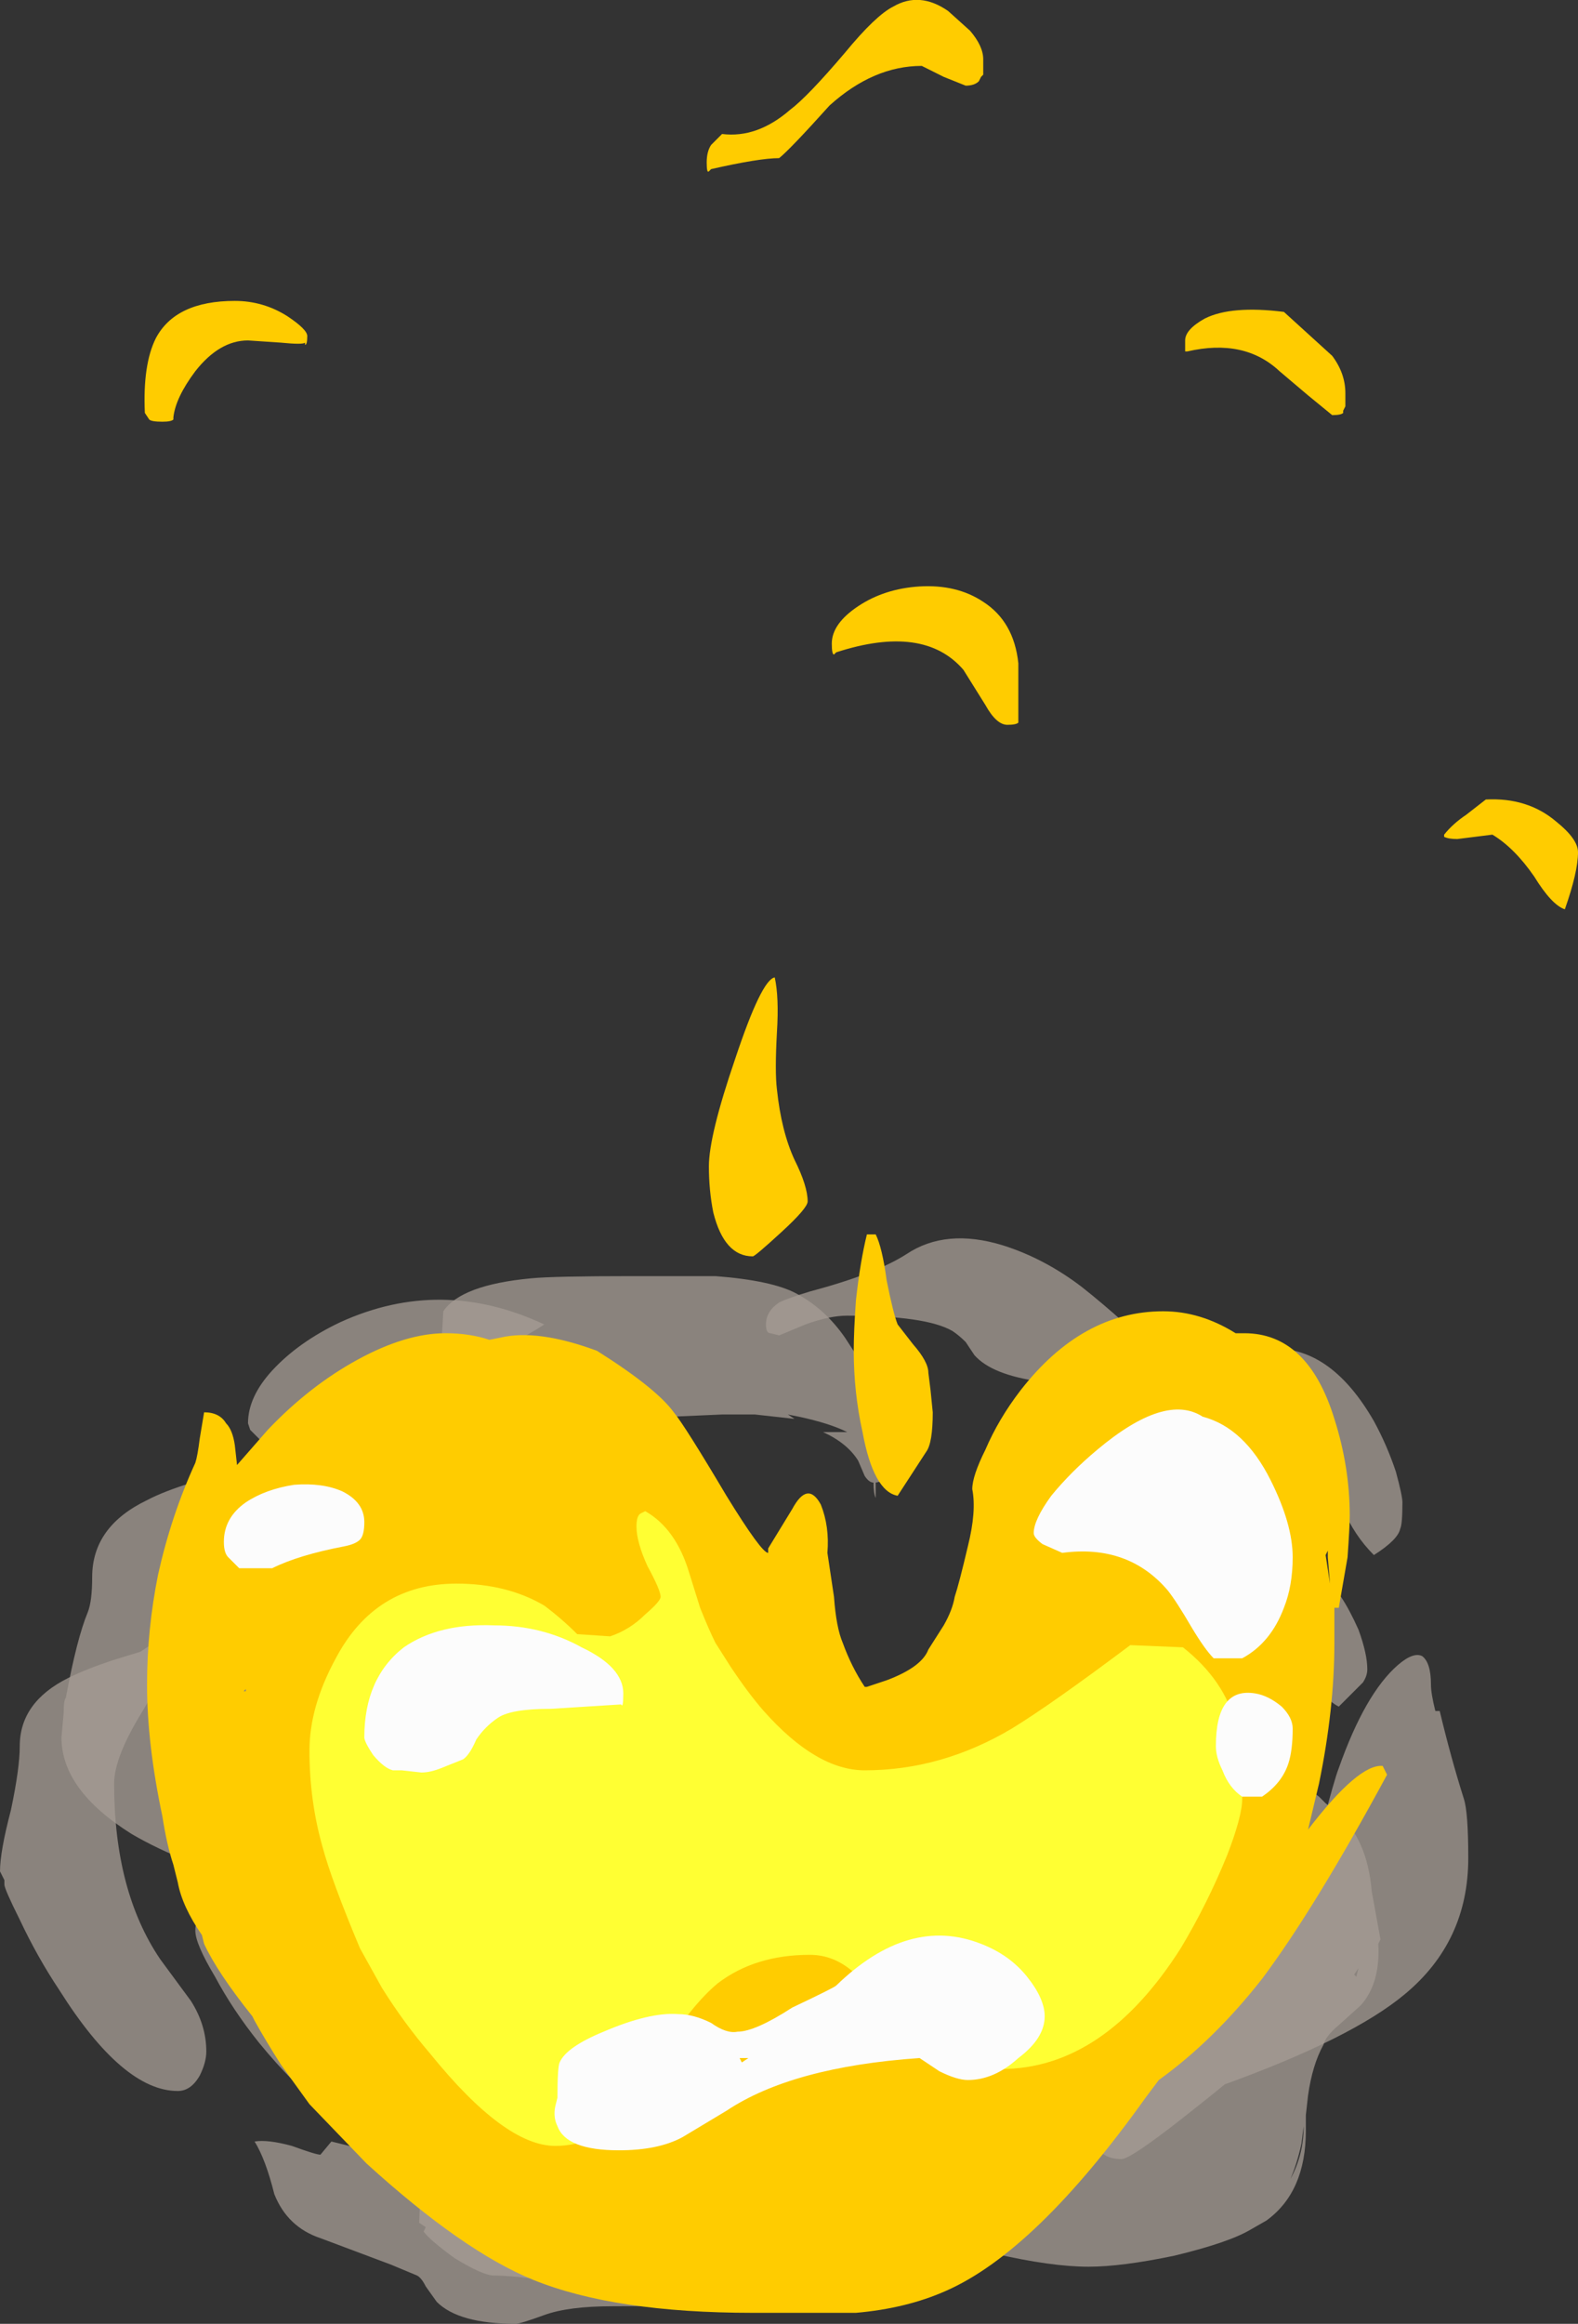 <?xml version="1.0" encoding="UTF-8" standalone="no"?>
<svg xmlns:ffdec="https://www.free-decompiler.com/flash" xmlns:xlink="http://www.w3.org/1999/xlink" ffdec:objectType="shape" height="52.9px" width="35.95px" xmlns="http://www.w3.org/2000/svg">
  <rect width="100%" height="100%" fill="#333333" stroke="none"/>
  <g transform="matrix(1.0, 0.0, 0.0, 1.0, 15.75, 54.3)">
    <path d="M15.55 -21.95 Q15.85 -21.4 16.05 -20.8 16.2 -20.25 16.2 -20.1 16.2 -19.6 16.15 -19.5 16.1 -19.25 15.55 -18.9 15.1 -19.35 14.85 -19.95 14.65 -20.3 14.4 -21.1 14.15 -21.85 12.8 -22.4 L11.9 -22.8 Q11.55 -22.95 11.55 -23.05 11.55 -23.15 12.35 -23.35 L13.3 -23.6 Q14.6 -23.6 15.55 -21.95 M12.7 -20.25 Q12.65 -20.15 12.5 -20.15 12.05 -20.35 11.2 -21.3 10.45 -22.2 9.6 -22.55 9.35 -22.7 7.95 -22.85 6.85 -23.0 6.45 -23.45 L6.25 -23.75 Q6.1 -23.9 5.95 -24.0 5.35 -24.35 3.55 -24.35 3.15 -24.35 2.6 -24.15 L2.0 -23.9 1.8 -23.95 Q1.7 -23.95 1.7 -24.15 1.7 -24.45 2.0 -24.65 2.2 -24.75 2.7 -24.9 4.2 -25.3 4.9 -25.75 5.8 -26.35 7.1 -25.95 8.05 -25.65 8.9 -25.0 9.85 -24.25 10.9 -23.2 12.15 -21.9 12.7 -21.15 L12.7 -20.25 M14.2 -17.1 Q14.2 -17.9 14.35 -18.1 14.55 -18.25 14.8 -17.95 15.0 -17.65 15.2 -17.2 15.4 -16.65 15.4 -16.3 15.4 -16.15 15.3 -16.0 L14.75 -15.45 Q14.35 -15.65 14.2 -16.25 14.2 -16.45 14.2 -17.1 M17.05 -15.35 Q17.3 -14.3 17.6 -13.35 17.7 -13.05 17.7 -12.0 17.7 -10.1 16.25 -8.9 15.05 -7.9 12.15 -6.85 11.85 -6.6 11.15 -6.05 10.0 -5.15 9.8 -5.15 9.35 -5.15 9.2 -5.5 9.15 -5.6 9.15 -5.8 9.9 -6.3 10.85 -7.2 12.8 -9.0 13.9 -11.25 14.1 -11.7 14.35 -12.65 14.65 -13.8 14.75 -14.05 15.35 -15.75 16.1 -16.4 16.45 -16.7 16.65 -16.6 16.85 -16.45 16.85 -15.95 16.85 -15.75 16.95 -15.35 L17.05 -15.35 M10.55 -8.9 Q11.0 -9.45 11.95 -9.5 L12.0 -9.3 Q11.95 -9.15 11.3 -8.5 10.65 -7.8 10.5 -7.8 L10.25 -7.85 10.2 -7.8 10.2 -8.0 Q10.2 -8.5 10.55 -8.9 M4.3 -3.2 Q4.3 -2.35 2.9 -2.05 1.7 -1.8 -1.8 -1.8 -2.8 -1.8 -3.35 -1.6 -3.9 -1.4 -4.0 -1.4 -5.3 -1.4 -5.8 -1.9 L-6.05 -2.25 Q-6.15 -2.45 -6.25 -2.5 L-6.85 -2.75 -8.45 -3.35 Q-9.2 -3.6 -9.5 -4.35 -9.7 -5.15 -9.95 -5.55 -9.65 -5.6 -9.1 -5.45 -8.55 -5.25 -8.45 -5.25 L-8.2 -5.55 Q-6.95 -5.25 -6.85 -5.15 -6.7 -5.05 -6.85 -4.8 -6.85 -4.65 -3.65 -3.7 -0.4 -2.75 0.45 -2.75 1.55 -2.75 2.65 -3.05 3.75 -3.4 4.2 -3.4 4.25 -3.35 4.3 -3.35 L4.3 -3.2 M-8.0 -24.2 Q-5.7 -25.25 -3.35 -24.15 -4.7 -23.25 -9.7 -21.4 -9.9 -21.6 -10.05 -21.75 L-10.1 -21.9 Q-10.1 -22.5 -9.55 -23.1 -8.95 -23.75 -8.0 -24.2 M-6.85 -19.85 L-6.6 -19.8 Q-6.5 -19.75 -6.5 -19.6 -6.5 -19.4 -6.55 -19.4 L-6.65 -19.35 -6.85 -19.3 -7.1 -19.3 Q-7.2 -19.35 -7.2 -19.55 -7.2 -19.7 -7.05 -19.8 L-6.85 -19.85 M-10.3 -20.8 Q-10.3 -20.95 -10.25 -21.0 L-10.0 -21.1 Q-9.85 -21.05 -9.75 -20.95 -9.7 -20.85 -9.7 -20.7 -9.8 -20.55 -10.0 -20.5 L-10.25 -20.55 Q-10.3 -20.6 -10.3 -20.8 M-12.5 -15.35 Q-13.15 -14.3 -13.15 -13.7 -13.15 -11.25 -12.1 -9.7 L-11.4 -8.75 Q-11.05 -8.2 -11.05 -7.6 -11.05 -7.35 -11.2 -7.05 -11.4 -6.7 -11.7 -6.7 -12.95 -6.7 -14.4 -9.0 -14.9 -9.75 -15.3 -10.6 -15.65 -11.3 -15.65 -11.4 L-15.65 -11.5 -15.75 -11.7 Q-15.75 -12.15 -15.5 -13.1 -15.3 -14.05 -15.3 -14.55 -15.3 -15.55 -14.2 -16.1 -13.8 -16.3 -13.2 -16.5 L-12.55 -16.7 -12.1 -17.0 Q-11.95 -16.95 -11.9 -16.9 -11.85 -16.85 -11.85 -16.65 -11.85 -16.45 -12.5 -15.35 M-11.2 -10.7 L-11.0 -10.85 Q-8.15 -8.1 -7.05 -5.95 L-7.1 -5.95 Q-7.1 -5.9 -7.2 -5.85 -8.25 -5.85 -9.85 -7.8 -10.45 -8.55 -10.85 -9.3 -11.3 -10.05 -11.3 -10.35 -11.3 -10.55 -11.2 -10.7" fill="#a69d95" fill-opacity="0.753" fill-rule="evenodd" stroke="none"/>
    <path d="M12.95 -18.35 Q12.75 -17.25 11.9 -16.55 11.75 -16.55 11.7 -16.6 L11.8 -16.75 11.75 -16.75 11.35 -16.7 11.3 -16.7 10.95 -16.75 Q10.8 -16.8 10.75 -16.95 10.65 -17.05 10.65 -17.15 10.65 -17.3 10.75 -17.5 L10.9 -17.75 Q11.0 -17.95 11.0 -18.05 11.0 -18.45 10.7 -18.6 10.55 -18.7 10.1 -18.75 9.65 -18.85 9.45 -19.0 9.15 -19.2 9.15 -19.7 8.95 -19.85 8.85 -20.05 L8.7 -20.0 8.6 -20.0 8.4 -19.85 8.1 -19.55 8.0 -19.55 Q7.95 -19.6 7.9 -19.7 7.7 -19.7 7.65 -19.75 7.65 -19.8 7.65 -20.05 7.65 -20.8 8.25 -21.15 8.55 -21.3 8.9 -21.3 L9.2 -21.3 9.4 -21.2 9.75 -20.95 9.75 -20.2 Q10.4 -19.7 11.85 -19.7 13.15 -19.55 12.95 -18.35 M13.0 -14.2 Q13.15 -14.1 13.3 -14.0 14.05 -13.6 14.3 -13.4 L14.45 -13.25 14.7 -13.05 Q15.4 -12.45 15.5 -11.25 L15.7 -10.15 15.65 -10.05 Q15.7 -9.15 15.25 -8.65 L14.75 -8.2 Q14.45 -7.95 14.4 -7.75 14.15 -7.3 14.05 -6.6 L14.0 -6.15 14.0 -5.8 Q14.0 -4.4 13.1 -3.75 L12.75 -3.55 Q12.25 -3.25 11.0 -2.95 9.8 -2.7 9.05 -2.7 8.2 -2.7 6.9 -3.0 5.8 -3.3 5.2 -3.35 4.7 -3.3 4.25 -3.15 3.8 -3.0 2.95 -2.65 1.8 -2.15 0.8 -2.0 0.3 -1.9 -0.1 -1.9 L-2.1 -2.2 Q-3.85 -2.5 -4.5 -2.5 -4.75 -2.5 -5.4 -2.9 -5.95 -3.3 -6.1 -3.5 L-6.05 -3.6 -6.2 -3.7 -6.15 -5.05 -6.1 -6.2 Q-6.9 -6.75 -7.55 -7.25 -8.75 -8.2 -8.75 -8.8 -8.75 -9.6 -8.25 -10.15 -7.75 -10.7 -7.15 -10.75 L-7.1 -10.75 Q-7.05 -10.75 -7.05 -10.6 L-6.8 -10.6 Q-7.15 -8.55 -4.1 -6.65 -3.15 -6.05 -2.0 -5.6 L-2.15 -5.75 -1.9 -5.8 Q-1.45 -5.5 -0.5 -5.25 L0.4 -5.05 1.2 -5.15 2.15 -5.3 2.75 -5.25 3.05 -5.25 5.25 -5.05 Q6.1 -5.05 7.55 -5.85 9.1 -6.65 9.8 -6.75 11.05 -6.9 12.35 -9.25 13.0 -10.45 13.4 -11.65 13.4 -13.45 12.3 -14.2 11.95 -14.45 11.5 -14.6 L11.05 -14.75 11.1 -14.9 11.45 -14.95 Q11.75 -14.95 12.15 -14.75 L12.15 -14.8 12.2 -14.75 Q12.55 -14.55 12.95 -14.2 L13.0 -14.2 M2.4 -24.85 Q3.05 -24.5 3.5 -23.85 3.95 -23.15 4.15 -22.9 L4.2 -22.85 Q4.55 -22.65 4.65 -22.15 4.8 -21.6 4.5 -21.3 4.6 -20.95 4.55 -20.65 L4.45 -20.6 4.2 -20.55 4.2 -20.2 Q4.15 -20.3 4.15 -20.55 4.05 -20.55 3.95 -20.7 L3.8 -21.05 Q3.55 -21.45 3.0 -21.7 L3.55 -21.7 Q3.15 -21.9 2.45 -22.05 L2.2 -22.1 2.35 -22.0 1.45 -22.1 0.7 -22.1 -0.45 -22.05 -0.8 -21.95 Q-1.4 -21.75 -2.0 -21.5 -2.3 -21.25 -2.65 -20.95 L-2.65 -20.85 Q-2.65 -19.7 -4.45 -19.25 L-5.9 -19.05 -7.05 -18.85 Q-8.4 -18.5 -9.2 -17.85 -9.45 -17.7 -10.05 -16.05 -10.65 -14.35 -10.65 -13.7 -10.65 -12.4 -10.3 -11.95 -10.2 -11.8 -10.0 -11.7 L-9.65 -11.5 -9.9 -11.45 Q-11.55 -11.85 -12.75 -12.55 -14.35 -13.55 -14.35 -14.75 L-14.3 -15.3 Q-14.3 -15.6 -14.25 -15.65 -14.0 -17.0 -13.75 -17.6 -13.65 -17.85 -13.65 -18.4 -13.65 -19.55 -12.4 -20.15 -11.65 -20.55 -9.65 -21.0 -7.65 -21.45 -6.95 -21.85 -5.7 -22.45 -5.7 -23.6 L-5.65 -24.45 Q-5.25 -25.05 -3.65 -25.2 -3.15 -25.25 -1.35 -25.25 L0.55 -25.25 Q1.85 -25.15 2.4 -24.85 M15.15 -9.3 L15.2 -9.5 15.1 -9.35 15.15 -9.3 M13.65 -4.7 Q13.95 -5.25 13.95 -5.9 L13.9 -5.5 Q13.8 -5.05 13.65 -4.7" fill="#a69d95" fill-opacity="0.753" fill-rule="evenodd" stroke="none"/>
    <path d="M13.5 -47.2 L14.6 -46.2 Q14.9 -45.8 14.9 -45.35 L14.9 -45.05 14.85 -44.95 14.85 -44.9 Q14.8 -44.85 14.6 -44.85 L14.05 -45.3 13.4 -45.85 Q12.6 -46.6 11.3 -46.3 L11.25 -46.3 11.25 -46.55 Q11.25 -46.8 11.7 -47.05 12.3 -47.35 13.5 -47.2 M6.35 -53.6 Q6.65 -53.25 6.65 -52.95 L6.65 -52.6 6.6 -52.55 6.55 -52.45 Q6.45 -52.35 6.25 -52.35 L5.75 -52.55 5.25 -52.8 Q4.15 -52.8 3.15 -51.9 2.25 -50.9 2.0 -50.7 1.55 -50.7 0.45 -50.45 L0.4 -50.4 Q0.35 -50.35 0.35 -50.6 0.35 -50.85 0.45 -51.0 L0.7 -51.25 Q1.5 -51.15 2.25 -51.8 2.65 -52.1 3.5 -53.1 4.2 -53.95 4.6 -54.15 5.2 -54.5 5.85 -54.05 L6.35 -53.6 M7.2 -37.8 Q6.95 -37.8 6.7 -38.25 L6.2 -39.05 Q5.3 -40.1 3.3 -39.45 L3.25 -39.4 Q3.2 -39.4 3.2 -39.65 3.2 -40.1 3.8 -40.5 4.4 -40.9 5.2 -40.95 6.05 -41.0 6.65 -40.6 7.35 -40.15 7.45 -39.2 L7.45 -37.85 Q7.4 -37.8 7.2 -37.8 M1.95 -29.5 Q2.05 -28.55 2.35 -27.9 2.65 -27.3 2.65 -26.95 2.65 -26.8 2.05 -26.25 1.45 -25.7 1.4 -25.7 0.75 -25.7 0.5 -26.7 0.4 -27.2 0.4 -27.75 0.4 -28.45 1.0 -30.2 1.6 -32.0 1.9 -32.05 2.0 -31.6 1.95 -30.8 1.9 -29.9 1.95 -29.5 M18.1 -36.1 Q19.05 -36.15 19.7 -35.6 20.2 -35.2 20.2 -34.9 20.2 -34.45 19.9 -33.6 19.6 -33.7 19.2 -34.35 18.75 -35.0 18.25 -35.3 L17.45 -35.2 Q17.25 -35.2 17.15 -35.25 L17.15 -35.3 Q17.35 -35.55 17.65 -35.75 L18.1 -36.1 M12.6 -23.95 Q14.05 -23.95 14.65 -22.0 15.0 -20.9 15.0 -19.8 15.0 -19.55 14.95 -18.85 L14.75 -17.7 14.65 -17.7 14.65 -16.9 Q14.65 -15.4 14.3 -13.7 L14.05 -12.65 Q15.2 -14.15 15.75 -14.1 L15.85 -13.9 Q14.2 -10.85 13.0 -9.25 11.9 -7.85 10.65 -6.95 L10.35 -6.55 Q7.85 -3.05 5.8 -2.15 4.9 -1.75 3.75 -1.65 3.3 -1.65 1.4 -1.65 -1.75 -1.65 -3.6 -2.4 -5.2 -3.05 -7.4 -5.05 L-8.7 -6.4 -9.35 -7.3 Q-9.7 -7.85 -9.95 -8.3 L-10.0 -8.4 Q-10.8 -9.4 -11.1 -10.05 L-11.15 -10.25 Q-11.6 -10.9 -11.7 -11.45 L-11.8 -11.85 Q-11.95 -12.3 -12.05 -12.95 -12.4 -14.6 -12.4 -15.95 -12.4 -17.2 -12.15 -18.45 -11.85 -19.8 -11.3 -21.0 -11.25 -21.15 -11.2 -21.55 L-11.1 -22.15 Q-10.75 -22.15 -10.6 -21.9 -10.45 -21.75 -10.4 -21.4 L-10.35 -20.95 -9.65 -21.75 Q-8.7 -22.75 -7.6 -23.35 -6.5 -23.95 -5.6 -23.95 -5.05 -23.95 -4.6 -23.8 L-4.35 -23.85 Q-3.5 -24.05 -2.15 -23.55 -0.8 -22.7 -0.4 -22.15 -0.15 -21.85 0.8 -20.25 1.6 -18.95 1.75 -18.95 L1.75 -19.05 2.3 -19.95 Q2.65 -20.6 2.95 -20.05 3.15 -19.55 3.1 -18.95 L3.25 -17.95 Q3.3 -17.25 3.45 -16.9 3.65 -16.35 3.95 -15.9 L4.0 -15.9 4.45 -16.05 Q5.25 -16.35 5.4 -16.75 L5.75 -17.3 Q5.95 -17.65 6.0 -17.95 6.1 -18.25 6.3 -19.1 6.5 -19.9 6.4 -20.4 6.4 -20.7 6.7 -21.3 7.0 -22.0 7.5 -22.65 8.9 -24.45 10.75 -24.45 11.6 -24.45 12.4 -23.95 L12.6 -23.95 M14.45 -18.9 L14.55 -18.25 14.5 -18.85 14.5 -19.0 14.45 -18.9 M4.45 -25.15 Q4.6 -24.4 4.7 -24.15 L5.05 -23.7 Q5.4 -23.3 5.4 -23.05 L5.45 -22.65 5.5 -22.15 Q5.5 -21.45 5.35 -21.25 L4.7 -20.25 Q4.15 -20.35 3.9 -21.7 3.7 -22.6 3.7 -23.55 3.7 -24.0 3.75 -24.7 3.85 -25.6 4.0 -26.2 L4.2 -26.2 Q4.35 -25.9 4.45 -25.15 M-10.1 -46.55 Q-10.75 -46.55 -11.3 -45.85 -11.75 -45.25 -11.8 -44.8 L-11.8 -44.75 Q-11.85 -44.7 -12.05 -44.7 -12.3 -44.7 -12.35 -44.75 L-12.45 -44.9 Q-12.5 -46.0 -12.2 -46.6 -11.75 -47.45 -10.4 -47.45 -9.75 -47.45 -9.2 -47.1 -8.75 -46.8 -8.75 -46.65 -8.75 -46.45 -8.8 -46.45 L-8.8 -46.5 Q-8.85 -46.45 -9.35 -46.5 L-10.1 -46.55 M-10.15 -15.8 L-10.15 -15.85 -10.2 -15.8 -10.15 -15.8" fill="#ffcc00" fill-rule="evenodd" stroke="none"/>
    <path d="M0.9 -16.35 Q1.3 -15.75 1.65 -15.35 2.85 -14.0 3.95 -14.0 5.7 -14.0 7.3 -14.95 8.2 -15.5 10.0 -16.85 L11.2 -16.8 Q12.15 -16.05 12.4 -15.05 12.55 -14.55 12.55 -13.35 12.55 -12.95 12.2 -12.05 11.75 -10.95 11.15 -9.95 9.4 -7.2 7.05 -7.2 5.6 -7.2 4.5 -8.5 L3.7 -9.4 Q3.25 -9.8 2.7 -9.8 1.45 -9.8 0.6 -9.15 0.0 -8.65 -0.65 -7.6 -1.35 -6.4 -1.65 -6.1 -2.25 -5.45 -3.1 -5.45 -4.25 -5.45 -5.95 -7.55 -6.55 -8.25 -7.05 -9.05 L-7.55 -9.95 Q-8.2 -11.5 -8.4 -12.25 -8.7 -13.3 -8.7 -14.45 -8.7 -15.45 -8.1 -16.55 -7.2 -18.25 -5.35 -18.25 -4.2 -18.25 -3.35 -17.75 -2.95 -17.45 -2.6 -17.1 L-1.85 -17.05 Q-1.4 -17.2 -1.05 -17.55 -0.7 -17.85 -0.7 -17.95 -0.7 -18.1 -1.0 -18.65 -1.25 -19.2 -1.25 -19.55 -1.25 -19.8 -1.15 -19.85 L-1.05 -19.9 Q-0.35 -19.5 -0.05 -18.5 L0.2 -17.7 Q0.4 -17.2 0.55 -16.9 L0.9 -16.35" fill="#ffff33" fill-rule="evenodd" stroke="none"/>
    <path d="M11.9 -16.55 Q11.7 -16.75 11.4 -17.25 11.05 -17.85 10.85 -18.1 9.95 -19.15 8.45 -18.95 L8.0 -19.15 Q7.8 -19.3 7.8 -19.4 7.8 -19.7 8.2 -20.25 8.65 -20.8 9.25 -21.3 10.8 -22.6 11.65 -22.05 12.6 -21.8 13.2 -20.6 13.7 -19.6 13.7 -18.85 13.7 -18.2 13.5 -17.7 13.2 -16.9 12.55 -16.55 L11.9 -16.55 M13.45 -15.45 Q13.7 -15.2 13.7 -14.95 13.7 -14.45 13.6 -14.15 13.45 -13.7 13.0 -13.4 L12.55 -13.4 Q12.25 -13.6 12.1 -14.0 11.95 -14.3 11.95 -14.55 11.95 -15.9 12.85 -15.75 13.15 -15.7 13.45 -15.45 M8.05 -8.4 Q8.05 -7.9 7.45 -7.45 6.9 -6.95 6.3 -6.95 6.05 -6.95 5.65 -7.15 L5.2 -7.45 Q2.3 -7.25 0.8 -6.25 L-0.2 -5.65 Q-0.75 -5.35 -1.65 -5.35 -2.85 -5.35 -3.05 -5.9 -3.15 -6.1 -3.1 -6.35 L-3.05 -6.55 Q-3.05 -7.25 -3.0 -7.35 -2.85 -7.7 -2.0 -8.05 -0.95 -8.5 -0.3 -8.45 0.05 -8.45 0.45 -8.25 0.8 -8.0 1.05 -8.05 1.45 -8.05 2.3 -8.6 3.25 -9.05 3.3 -9.1 4.95 -10.7 6.6 -10.05 7.25 -9.8 7.65 -9.3 8.05 -8.8 8.05 -8.4 M1.15 -7.35 L1.3 -7.45 1.1 -7.45 1.15 -7.35 M-7.45 -19.65 Q-7.45 -19.35 -7.55 -19.25 -7.65 -19.15 -7.9 -19.1 -8.95 -18.9 -9.55 -18.6 L-10.3 -18.6 -10.55 -18.85 Q-10.65 -18.95 -10.65 -19.2 -10.65 -19.75 -10.15 -20.1 -9.7 -20.4 -9.05 -20.5 -8.4 -20.55 -7.95 -20.35 -7.45 -20.1 -7.45 -19.65 M-6.55 -16.8 Q-5.75 -17.35 -4.5 -17.3 -3.4 -17.3 -2.5 -16.8 -1.55 -16.35 -1.55 -15.75 -1.55 -15.4 -1.6 -15.5 L-3.2 -15.4 Q-4.1 -15.4 -4.4 -15.2 -4.7 -15.0 -4.9 -14.7 -5.05 -14.35 -5.2 -14.25 L-5.7 -14.05 Q-5.95 -13.95 -6.15 -13.95 L-6.6 -14.0 -6.8 -14.0 Q-7.0 -14.05 -7.25 -14.35 -7.45 -14.65 -7.45 -14.75 -7.45 -16.1 -6.55 -16.8" fill="#fcfcfc" fill-rule="evenodd" stroke="none"/>
  </g>
</svg>
